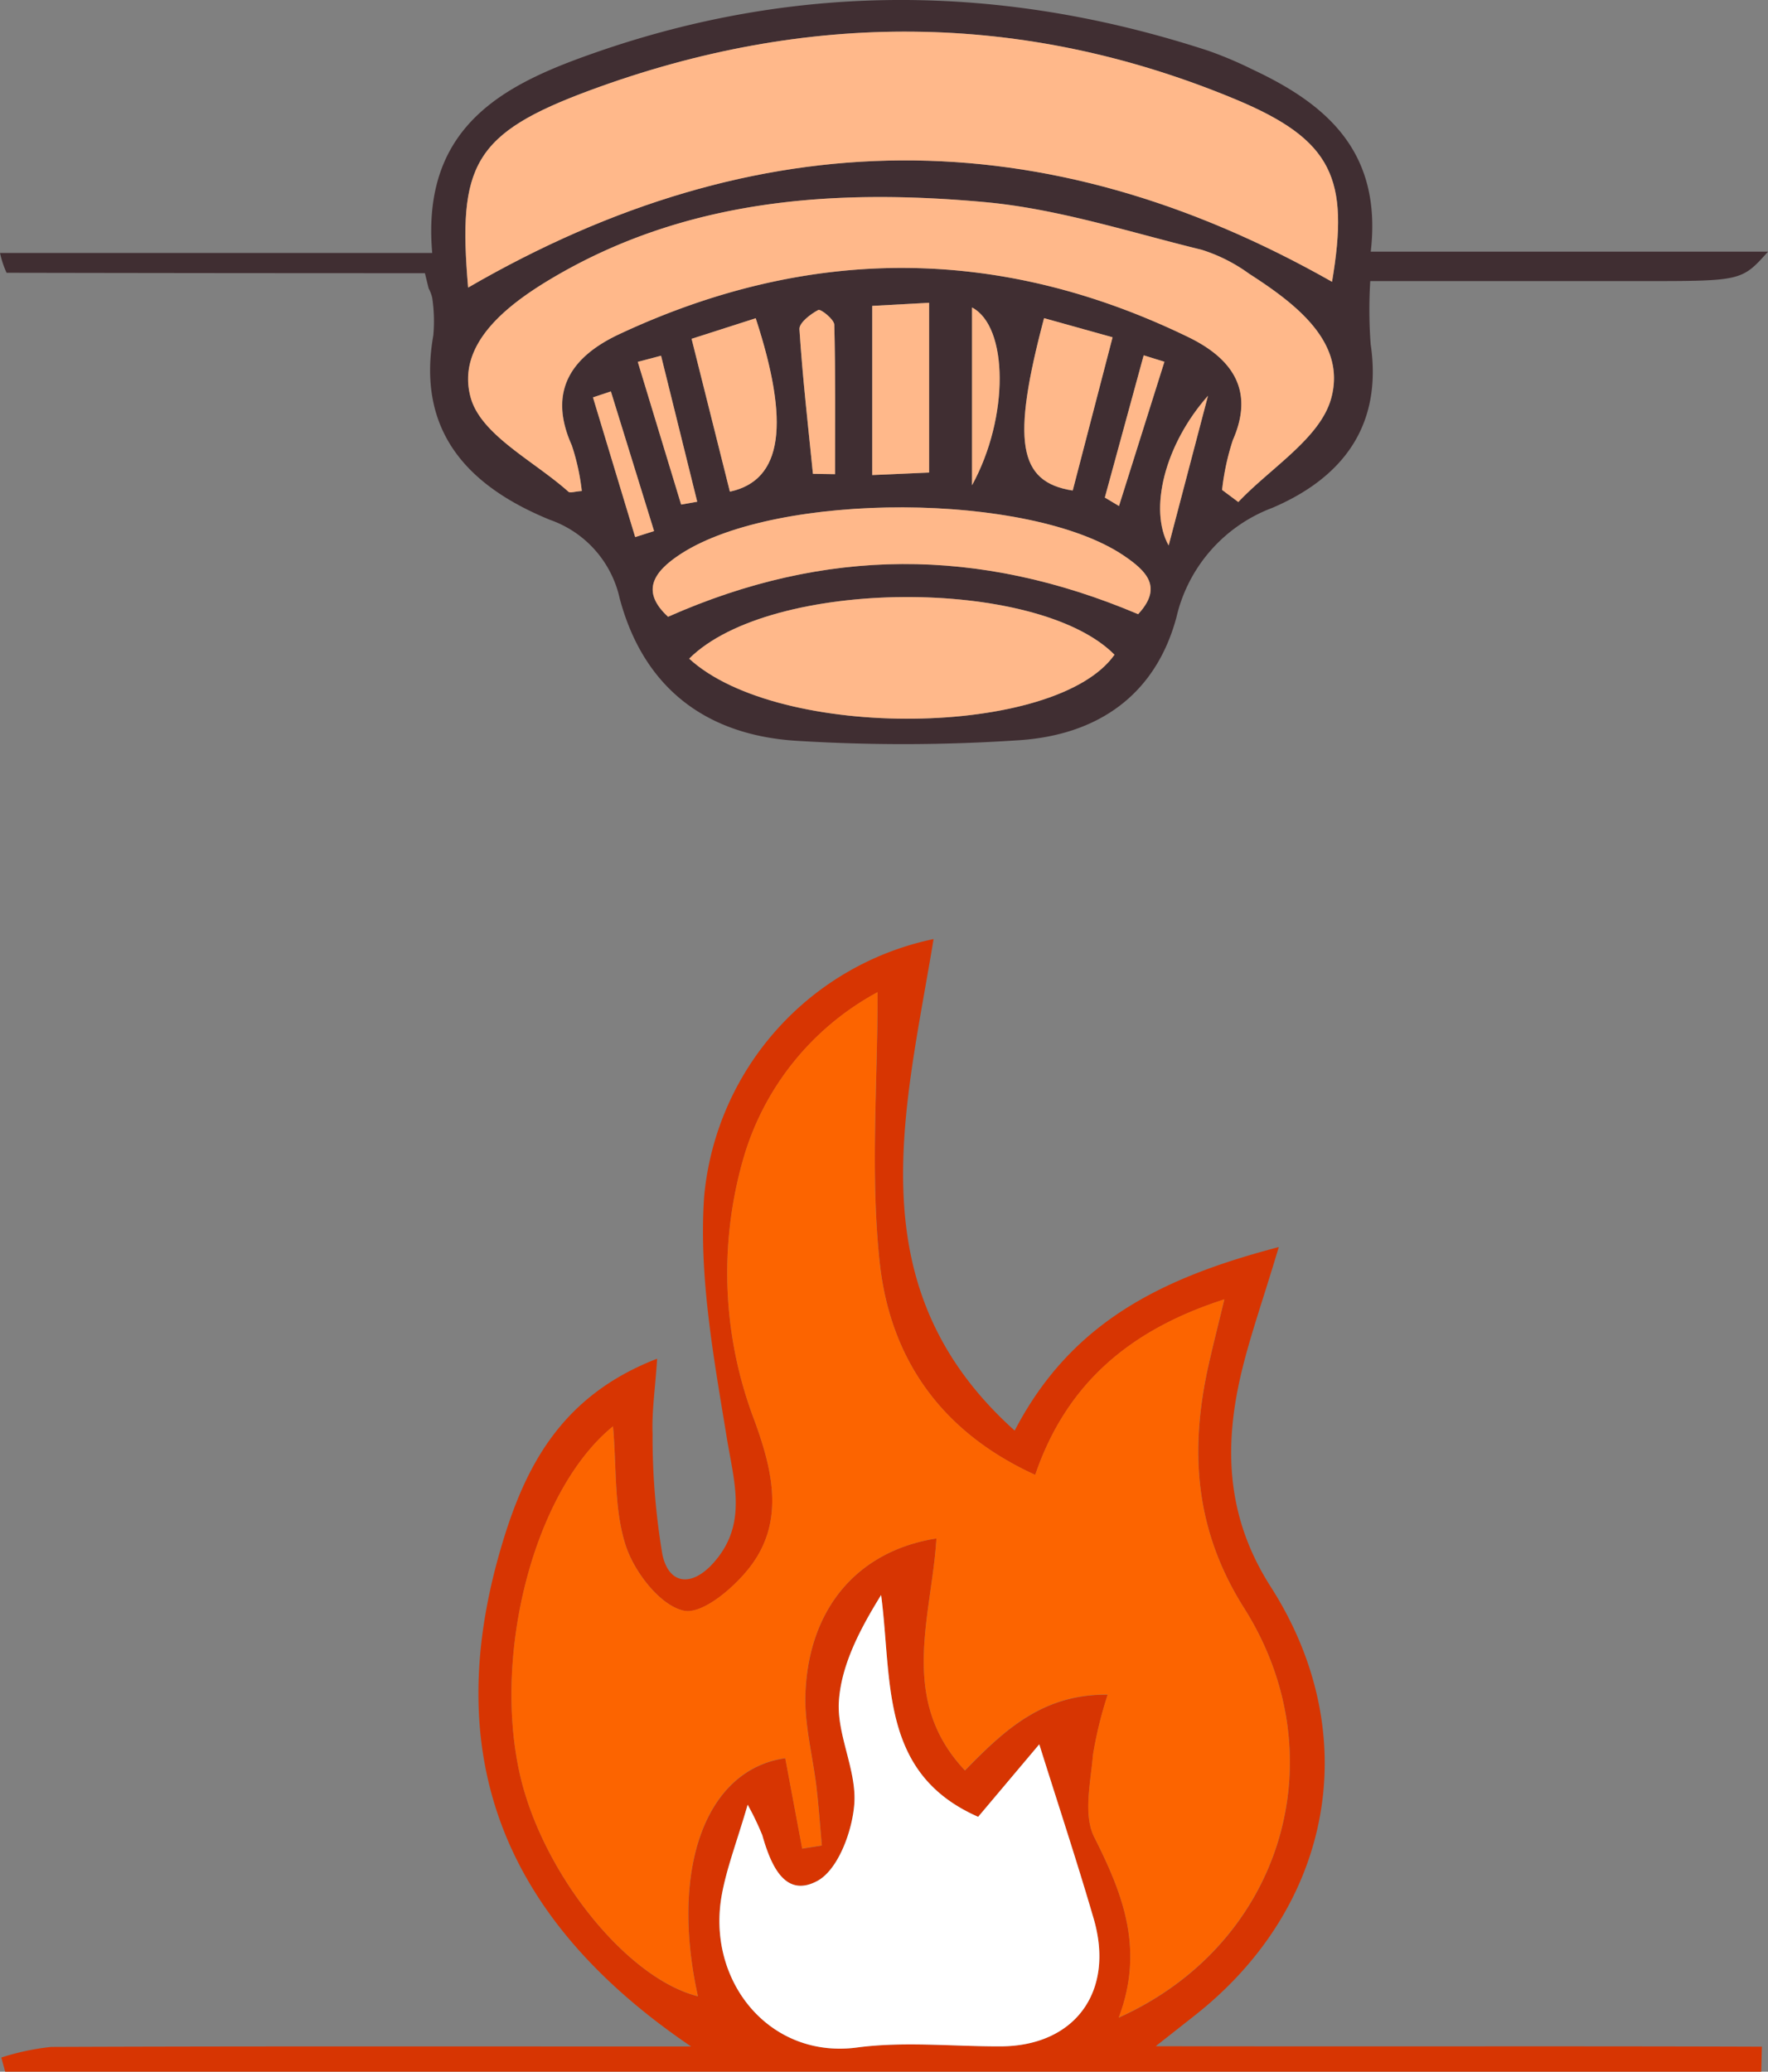<svg xmlns="http://www.w3.org/2000/svg" width="137.506" height="161.077" viewBox="0 0 137.506 161.077">
  <rect x="0" y="0" width="137.506" height="161.077" fill="#808080" stroke="none"/>
  <g id="Group_4" data-name="Group 4" transform="translate(-593.599 -381.398)">
    <path id="Path_394" data-name="Path 394" d="M626.647,402.639q-16.268,0-32.537-.032a7.669,7.669,0,0,1-.511-1.54h33.615c-.874-10.031,5.835-13.195,12.745-15.6,15.8-5.5,31.742-5.313,47.627-.119a30.506,30.506,0,0,1,3.435,1.455c5.739,2.689,10.091,6.382,9.188,14.16h30.9c-2.051,2.289-2.051,2.29-9.85,2.29H700.17a36.6,36.6,0,0,0,.031,4.9c.947,6.382-2.225,10.419-7.652,12.733a11.974,11.974,0,0,0-7.457,8.525c-1.647,6.094-6.18,9.123-12.184,9.537A134.116,134.116,0,0,1,655.59,439c-7.035-.427-11.934-4.075-13.8-11.094a8.383,8.383,0,0,0-5.428-6.094c-6.287-2.575-10.39-6.8-9.061-14.344a12.372,12.372,0,0,0-.083-2.893,2.78,2.78,0,0,0-.278-.745C626.84,403.435,626.743,403.037,626.647,402.639Zm3.36,1.119c22.566-13.072,44.8-13.142,67.19-.448,1.345-7.991.1-11.026-7.538-14.2-16.547-6.88-33.391-6.876-50.122-.707C630.4,391.768,629.187,394.249,630.007,403.757ZM688.65,419.49l1.266.941c2.518-2.666,6.389-4.967,7.229-8.086,1.179-4.374-2.821-7.363-6.4-9.672a12.756,12.756,0,0,0-3.681-1.855c-5.6-1.37-11.187-3.191-16.88-3.707-11.667-1.057-23.223-.262-33.67,5.933-3.524,2.091-7.445,5.15-6.3,9.273.811,2.919,4.931,4.925,7.6,7.312.131.118.489-.017,1.04-.055a17.35,17.35,0,0,0-.777-3.545c-1.913-4.272.031-6.934,3.684-8.645,14.768-6.91,29.574-6.908,44.265.225,3.256,1.581,5.225,4.013,3.463,8.008A19.2,19.2,0,0,0,688.65,419.49ZM647.2,432.61c7.021,6.433,28.557,6.115,33.078-.306C674.3,426.252,653.533,426.3,647.2,432.61Zm34.917-3.459c1.941-2.093.669-3.348-1.136-4.562-7.335-4.933-26.889-4.99-34.414-.131-2.274,1.469-3.085,2.977-1.01,4.9C657.785,423.937,669.727,423.9,682.118,429.152Zm-20.68-10.817,4.422-.193v-13.2l-4.422.242ZM674.8,406.14c-2.532,9.542-2.026,12.742,2.226,13.4l3.1-11.915Zm-24.435,13.485c4.139-.895,4.668-5.351,2.005-13.482l-4.987,1.6Zm6.459-1.385,1.72.026c0-3.874.041-7.748-.058-11.619-.012-.418-1.061-1.243-1.245-1.146-.607.32-1.5,1-1.465,1.495C656.016,410.75,656.45,414.494,656.824,418.24ZM669.2,405.308v13.821C672.106,413.825,672.021,406.786,669.2,405.308Zm18.352,6.861c-3.375,3.805-4.615,8.858-3.06,11.641C685.6,419.588,686.576,415.879,687.551,412.169Zm-40.977,8.46,1.251-.221q-1.407-5.678-2.813-11.355l-1.81.481Q644.888,415.083,646.574,420.629Zm32.954-.545c.367.22.735.438,1.1.658q1.768-5.608,3.534-11.216l-1.613-.5Q681.039,414.555,679.527,420.084Zm-38.418-8.253-1.393.464q1.641,5.431,3.283,10.862l1.47-.467Q642.789,417.26,641.109,411.831Z" fill="#402e32"/>
    <path id="Path_395" data-name="Path 395" d="M693.076,493.306c-1.272,4.281-2.4,7.364-3.084,10.544-1.185,5.55-.817,10.751,2.459,15.869,7.36,11.5,4.815,24.863-5.856,33.289-.707.559-1.415,1.115-3.092,2.434,16.494.038,31.823-.018,47.148.036l-.052,1.943H594.022c-.1-.368-.2-.737-.3-1.1a19,19,0,0,1,3.87-.823c14.659-.058,29.32-.037,43.98-.036h5.8c-14.955-10.134-19.465-22.94-14.762-38.859,1.825-6.182,4.628-11.721,12.119-14.617-.164,2.451-.421,4.14-.356,5.817a55.327,55.327,0,0,0,.763,9.4c.51,2.384,2.3,2.524,3.956.677,2.7-3,1.622-6.266,1.052-9.76-1.012-6.2-2.192-12.568-1.758-18.757a22.556,22.556,0,0,1,17.843-20.005c-2.193,13.366-6.135,27.063,6.308,38.219C676.946,499.1,684.038,495.676,693.076,493.306ZM666.451,515.96c-.369,6.078-2.992,12.527,2.223,18.046,3.112-3.195,6.083-5.948,11.1-5.892a31.455,31.455,0,0,0-1.142,4.659c-.178,2.147-.776,4.684.091,6.409,2.208,4.392,3.93,8.68,1.91,14.041,12.732-5.724,17.076-20.253,9.752-31.841-3.886-6.147-4.253-12.352-2.733-19.046.35-1.543.74-3.078,1.194-4.958-7.312,2.351-12.274,6.52-14.71,13.645-7.52-3.427-11.326-9.267-12.1-16.57-.731-6.861-.157-13.86-.157-20.96a21.465,21.465,0,0,0-10.46,13,32.168,32.168,0,0,0,.9,20.353c1.367,3.766,2.3,7.638-.187,11.1-1.24,1.723-3.842,3.958-5.326,3.637-1.83-.4-3.829-2.982-4.506-5.033-.939-2.85-.716-6.083-1-9.3-6.049,4.916-9.352,17.435-7.276,26.914,1.69,7.719,8.3,16.006,13.881,17.4-2.2-9.922.594-17.628,6.792-18.511l1.317,7.032,1.53-.243c-.137-1.5-.242-3.009-.416-4.507-.286-2.452-.96-4.913-.861-7.346C656.527,521.395,660.314,516.933,666.451,515.96Zm3.246,21.646c-7.683-3.375-6.666-10.538-7.552-17.248-1.66,2.686-3.067,5.389-3.279,8.182-.2,2.64,1.385,5.412,1.194,8.054-.154,2.13-1.263,5.132-2.882,6-2.562,1.37-3.636-1.331-4.277-3.567a22.367,22.367,0,0,0-1.135-2.364c-.854,2.921-1.627,4.914-2.007,6.979-1.229,6.69,3.674,12.807,10.5,11.9,3.662-.486,7.442-.08,11.168-.09,5.776-.015,8.907-4.237,7.25-9.925-1.292-4.437-2.747-8.828-4.232-13.562C673.067,533.607,671.447,535.529,669.7,537.605Z" transform="translate(-0.021 -14.946)" fill="#d73502"/>
    <path id="Path_396" data-name="Path 396" d="M637.417,404.261c-.82-9.508.4-11.989,9.531-15.358,16.731-6.17,33.575-6.174,50.122.707,7.639,3.177,8.883,6.211,7.538,14.2C682.214,391.118,659.983,391.189,637.417,404.261Z" transform="translate(-7.41 -0.503)" fill="#ffb88a"/>
    <path id="Path_397" data-name="Path 397" d="M696.1,422.627a18.989,18.989,0,0,1,.835-3.873c1.762-4-.207-6.426-3.463-8.008-14.69-7.134-29.5-7.136-44.265-.225-3.653,1.711-5.6,4.374-3.684,8.645a17.412,17.412,0,0,1,.777,3.545c-.551.038-.909.173-1.04.055-2.666-2.387-6.787-4.393-7.6-7.312-1.145-4.124,2.776-7.183,6.3-9.273,10.447-6.2,22-6.992,33.67-5.933,5.693.516,11.28,2.337,16.88,3.707a12.811,12.811,0,0,1,3.68,1.855c3.583,2.308,7.583,5.3,6.4,9.672-.84,3.119-4.711,5.419-7.229,8.086Q696.736,423.1,696.1,422.627Z" transform="translate(-7.454 -3.136)" fill="#ffb88a"/>
    <path id="Path_398" data-name="Path 398" d="M658.174,442.114c6.333-6.311,27.1-6.358,33.078-.306C686.732,448.229,665.2,448.547,658.174,442.114Z" transform="translate(-10.974 -9.504)" fill="#ffb88a"/>
    <path id="Path_399" data-name="Path 399" d="M692.51,437.229c-12.391-5.246-24.333-5.214-36.56.2-2.075-1.92-1.263-3.429,1.01-4.9,7.525-4.859,27.078-4.8,34.414.131C693.179,433.88,694.451,435.135,692.51,437.229Z" transform="translate(-10.393 -8.077)" fill="#ffb88a"/>
    <path id="Path_400" data-name="Path 400" d="M675.326,423.153V410l4.422-.242v13.2C678.374,423.021,676.988,423.082,675.326,423.153Z" transform="translate(-13.888 -4.819)" fill="#ffb88a"/>
    <path id="Path_401" data-name="Path 401" d="M691.111,411.2l5.33,1.487c-1.087,4.168-2.1,8.058-3.1,11.915C689.084,423.947,688.579,420.747,691.111,411.2Z" transform="translate(-16.31 -5.065)" fill="#ffb88a"/>
    <path id="Path_402" data-name="Path 402" d="M661.377,424.691,658.4,412.807l4.987-1.6C666.045,419.34,665.516,423.8,661.377,424.691Z" transform="translate(-11.011 -5.066)" fill="#ffb88a"/>
    <path id="Path_403" data-name="Path 403" d="M669.553,423.172c-.374-3.747-.808-7.49-1.048-11.245-.032-.492.857-1.175,1.465-1.495.184-.1,1.233.728,1.245,1.146.1,3.871.058,7.745.058,11.619Z" transform="translate(-12.729 -4.933)" fill="#ffb88a"/>
    <path id="Path_404" data-name="Path 404" d="M684.676,410.2c2.822,1.478,2.907,8.517,0,13.821Z" transform="translate(-15.477 -4.895)" fill="#ffb88a"/>
    <path id="Path_405" data-name="Path 405" d="M706.023,418.469c-.975,3.71-1.949,7.419-3.06,11.641C701.408,427.327,702.648,422.274,706.023,418.469Z" transform="translate(-18.472 -6.3)" fill="#ffb88a"/>
    <path id="Path_406" data-name="Path 406" d="M656.729,426.291q-1.686-5.547-3.372-11.094l1.81-.481q1.406,5.679,2.813,11.355Z" transform="translate(-10.155 -5.662)" fill="#ffb88a"/>
    <path id="Path_407" data-name="Path 407" d="M697.119,425.74q1.512-5.528,3.022-11.058l1.613.5q-1.767,5.608-3.534,11.216C697.854,426.178,697.487,425.96,697.119,425.74Z" transform="translate(-17.592 -5.656)" fill="#ffb88a"/>
    <path id="Path_408" data-name="Path 408" d="M650.551,418.061q1.68,5.429,3.36,10.859l-1.47.467q-1.641-5.43-3.283-10.862Q649.854,418.292,650.551,418.061Z" transform="translate(-9.441 -6.23)" fill="#ffb88a"/>
    <path id="Path_409" data-name="Path 409" d="M674.573,516.808c-6.137.974-9.923,5.435-10.191,12.018-.1,2.433.574,4.894.861,7.346.173,1.5.279,3,.416,4.507l-1.53.243q-.659-3.52-1.316-7.032c-6.2.882-8.987,8.59-6.792,18.511-5.578-1.39-12.191-9.678-13.881-17.4-2.076-9.479,1.228-22,7.276-26.914.287,3.218.065,6.45,1,9.3.676,2.051,2.675,4.638,4.506,5.033,1.483.32,4.086-1.914,5.326-3.637,2.491-3.46,1.554-7.332.187-11.1a32.174,32.174,0,0,1-.9-20.353,21.46,21.46,0,0,1,10.46-13c0,7.1-.574,14.1.157,20.96.778,7.3,4.583,13.142,12.1,16.57,2.436-7.124,7.4-11.293,14.71-13.645-.453,1.88-.843,3.414-1.194,4.958-1.52,6.694-1.153,12.9,2.733,19.046,7.324,11.589,2.98,26.117-9.752,31.841,2.02-5.361.3-9.649-1.91-14.041-.867-1.725-.27-4.262-.091-6.409a31.429,31.429,0,0,1,1.142-4.659c-5.016-.056-7.987,2.7-11.1,5.892C671.581,529.335,674.2,522.886,674.573,516.808Z" transform="translate(-8.143 -15.794)" fill="#fc6400"/>
    <path id="Path_410" data-name="Path 410" d="M681.13,548.048l4.754-5.639c1.484,4.735,2.939,9.125,4.232,13.562,1.657,5.688-1.474,9.91-7.25,9.925-3.726.011-7.505-.4-11.168.09-6.831.9-11.735-5.213-10.5-11.9.38-2.065,1.153-4.059,2.007-6.979a22.275,22.275,0,0,1,1.135,2.364c.642,2.236,1.716,4.937,4.277,3.567,1.619-.867,2.728-3.869,2.882-6,.19-2.643-1.4-5.414-1.195-8.054.212-2.793,1.619-5.5,3.279-8.182C674.463,537.509,673.447,544.673,681.13,548.048Z" transform="translate(-11.455 -25.389)" fill="#fff"/>
  </g>
</svg>
